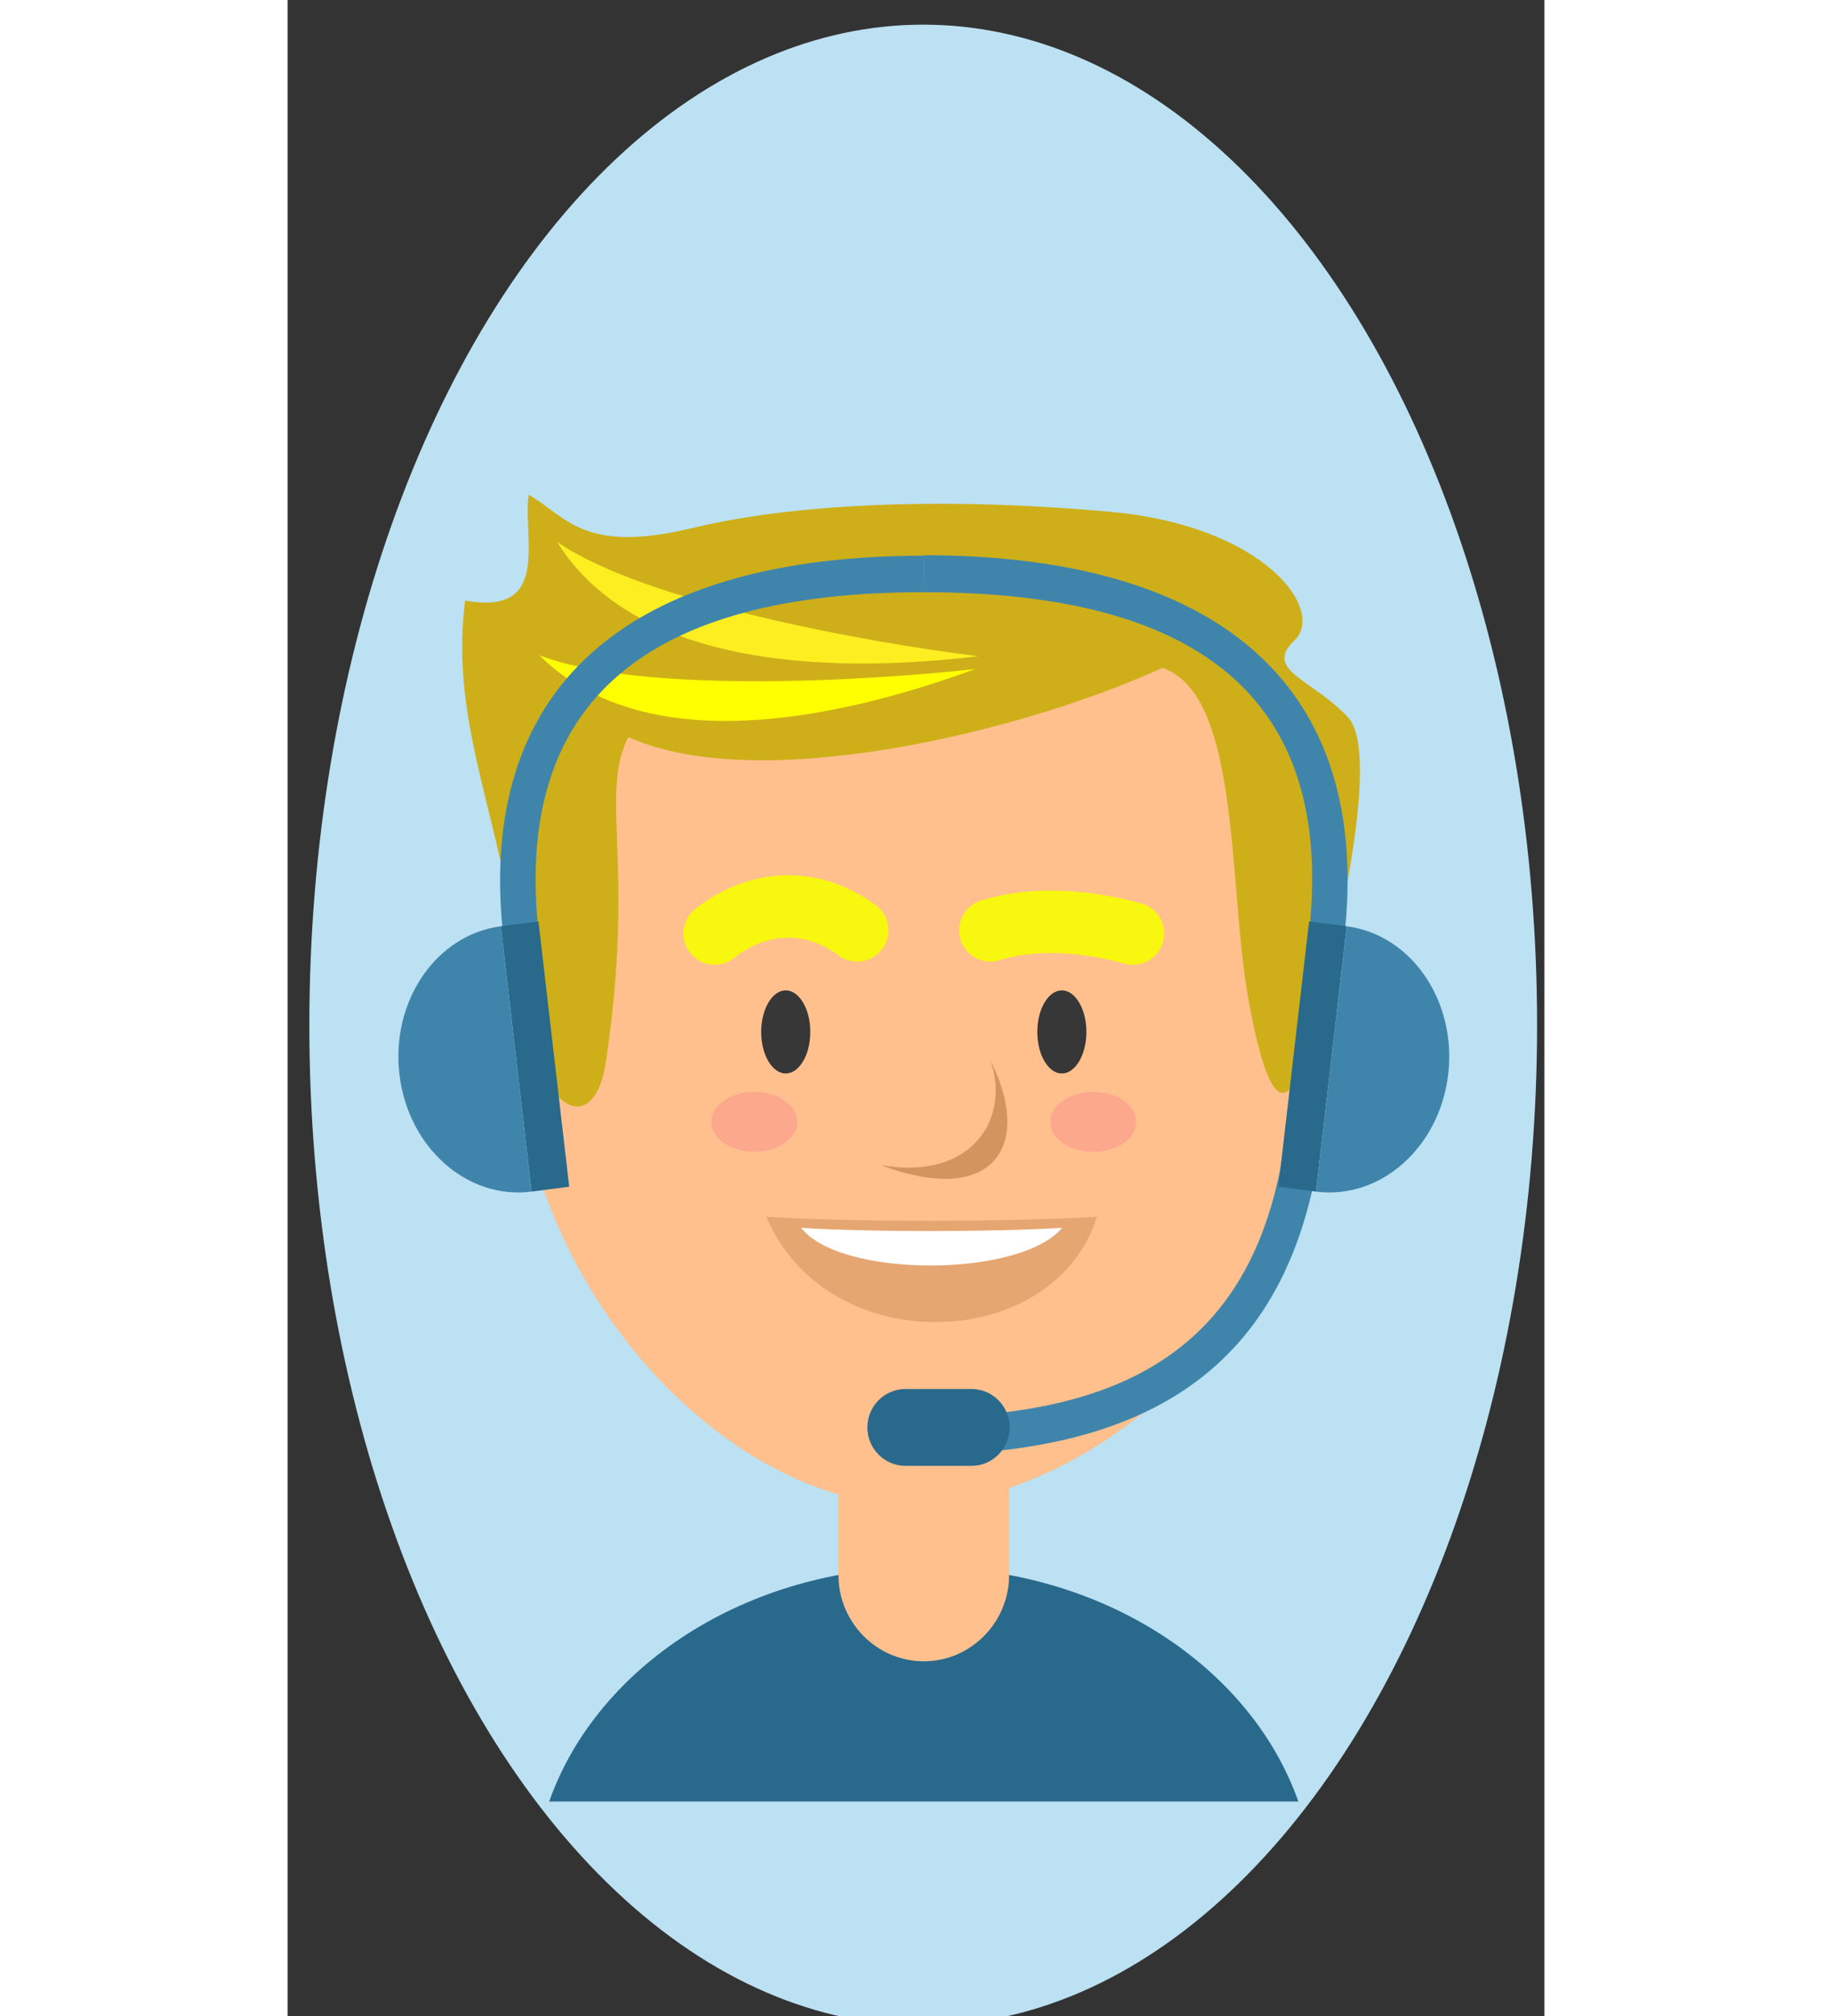 <svg version="1.1" class="card" id="el_H1Amg7JCsQ" xmlns="http://www.w3.org/2000/svg" xmlns:xlink="http://www.w3.org/1999/xlink" width="200px" height="220px" x="0px" y="0px" viewBox="0 0 58 93" enable-background="new 0 0 58.378 93.693" xml:space="preserve">
                            <rect x="0" y="0" width="58" height="93" fill="#333333" stroke="none"/>
                            <style>@-webkit-keyframes el_Sy9gmeQ10j7_r1IGXJ0o7_Animation{0%{-webkit-transform: translate(22.989px, 47.604px) scale(1, 1) translate(-22.989px, -47.604px);transform: translate(22.989px, 47.604px) scale(1, 1) translate(-22.989px, -47.604px);}6.67%{-webkit-transform: translate(22.989px, 47.604px) scale(0.5, 0.5) translate(-22.989px, -47.604px);transform: translate(22.989px, 47.604px) scale(0.5, 0.5) translate(-22.989px, -47.604px);}13.33%{-webkit-transform: translate(22.989px, 47.604px) scale(1, 1) translate(-22.989px, -47.604px);transform: translate(22.989px, 47.604px) scale(1, 1) translate(-22.989px, -47.604px);}100%{-webkit-transform: translate(22.989px, 47.604px) scale(1, 1) translate(-22.989px, -47.604px);transform: translate(22.989px, 47.604px) scale(1, 1) translate(-22.989px, -47.604px);}}@keyframes el_Sy9gmeQ10j7_r1IGXJ0o7_Animation{0%{-webkit-transform: translate(22.989px, 47.604px) scale(1, 1) translate(-22.989px, -47.604px);transform: translate(22.989px, 47.604px) scale(1, 1) translate(-22.989px, -47.604px);}6.67%{-webkit-transform: translate(22.989px, 47.604px) scale(0.5, 0.5) translate(-22.989px, -47.604px);transform: translate(22.989px, 47.604px) scale(0.5, 0.5) translate(-22.989px, -47.604px);}13.33%{-webkit-transform: translate(22.989px, 47.604px) scale(1, 1) translate(-22.989px, -47.604px);transform: translate(22.989px, 47.604px) scale(1, 1) translate(-22.989px, -47.604px);}100%{-webkit-transform: translate(22.989px, 47.604px) scale(1, 1) translate(-22.989px, -47.604px);transform: translate(22.989px, 47.604px) scale(1, 1) translate(-22.989px, -47.604px);}}@-webkit-keyframes el_rJtl7l7yCjm_SymGmy0iQ_Animation{0%{-webkit-transform: translate(35.731px, 47.604px) scale(1, 1) translate(-35.731px, -47.604px);transform: translate(35.731px, 47.604px) scale(1, 1) translate(-35.731px, -47.604px);}6.67%{-webkit-transform: translate(35.731px, 47.604px) scale(0.5, 0.5) translate(-35.731px, -47.604px);transform: translate(35.731px, 47.604px) scale(0.5, 0.5) translate(-35.731px, -47.604px);}13.33%{-webkit-transform: translate(35.731px, 47.604px) scale(1, 1) translate(-35.731px, -47.604px);transform: translate(35.731px, 47.604px) scale(1, 1) translate(-35.731px, -47.604px);}100%{-webkit-transform: translate(35.731px, 47.604px) scale(1, 1) translate(-35.731px, -47.604px);transform: translate(35.731px, 47.604px) scale(1, 1) translate(-35.731px, -47.604px);}}@keyframes el_rJtl7l7yCjm_SymGmy0iQ_Animation{0%{-webkit-transform: translate(35.731px, 47.604px) scale(1, 1) translate(-35.731px, -47.604px);transform: translate(35.731px, 47.604px) scale(1, 1) translate(-35.731px, -47.604px);}6.67%{-webkit-transform: translate(35.731px, 47.604px) scale(0.5, 0.5) translate(-35.731px, -47.604px);transform: translate(35.731px, 47.604px) scale(0.5, 0.5) translate(-35.731px, -47.604px);}13.33%{-webkit-transform: translate(35.731px, 47.604px) scale(1, 1) translate(-35.731px, -47.604px);transform: translate(35.731px, 47.604px) scale(1, 1) translate(-35.731px, -47.604px);}100%{-webkit-transform: translate(35.731px, 47.604px) scale(1, 1) translate(-35.731px, -47.604px);transform: translate(35.731px, 47.604px) scale(1, 1) translate(-35.731px, -47.604px);}}@-webkit-keyframes el_SJLx7xXkRi7_ry24mJRo7_Animation{0%{-webkit-transform: translate(29.723px, 57.511px) scale(1, 1) translate(-29.723px, -57.511px);transform: translate(29.723px, 57.511px) scale(1, 1) translate(-29.723px, -57.511px);}3.33%{-webkit-transform: translate(29.723px, 57.511px) scale(0.5, 0.5) translate(-29.723px, -57.511px);transform: translate(29.723px, 57.511px) scale(0.5, 0.5) translate(-29.723px, -57.511px);}6.67%{-webkit-transform: translate(29.723px, 57.511px) scale(1, 1) translate(-29.723px, -57.511px);transform: translate(29.723px, 57.511px) scale(1, 1) translate(-29.723px, -57.511px);}10%{-webkit-transform: translate(29.723px, 57.511px) scale(0.5, 0.5) translate(-29.723px, -57.511px);transform: translate(29.723px, 57.511px) scale(0.5, 0.5) translate(-29.723px, -57.511px);}13.33%{-webkit-transform: translate(29.723px, 57.511px) scale(1, 1) translate(-29.723px, -57.511px);transform: translate(29.723px, 57.511px) scale(1, 1) translate(-29.723px, -57.511px);}100%{-webkit-transform: translate(29.723px, 57.511px) scale(1, 1) translate(-29.723px, -57.511px);transform: translate(29.723px, 57.511px) scale(1, 1) translate(-29.723px, -57.511px);}}@keyframes el_SJLx7xXkRi7_ry24mJRo7_Animation{0%{-webkit-transform: translate(29.723px, 57.511px) scale(1, 1) translate(-29.723px, -57.511px);transform: translate(29.723px, 57.511px) scale(1, 1) translate(-29.723px, -57.511px);}3.33%{-webkit-transform: translate(29.723px, 57.511px) scale(0.5, 0.5) translate(-29.723px, -57.511px);transform: translate(29.723px, 57.511px) scale(0.5, 0.5) translate(-29.723px, -57.511px);}6.67%{-webkit-transform: translate(29.723px, 57.511px) scale(1, 1) translate(-29.723px, -57.511px);transform: translate(29.723px, 57.511px) scale(1, 1) translate(-29.723px, -57.511px);}10%{-webkit-transform: translate(29.723px, 57.511px) scale(0.5, 0.5) translate(-29.723px, -57.511px);transform: translate(29.723px, 57.511px) scale(0.5, 0.5) translate(-29.723px, -57.511px);}13.33%{-webkit-transform: translate(29.723px, 57.511px) scale(1, 1) translate(-29.723px, -57.511px);transform: translate(29.723px, 57.511px) scale(1, 1) translate(-29.723px, -57.511px);}100%{-webkit-transform: translate(29.723px, 57.511px) scale(1, 1) translate(-29.723px, -57.511px);transform: translate(29.723px, 57.511px) scale(1, 1) translate(-29.723px, -57.511px);}}#el_H1Amg7JCsQ *{-webkit-animation-duration: 3s;animation-duration: 3s;-webkit-animation-iteration-count: infinite;animation-iteration-count: infinite;-webkit-animation-play-state: running;animation-play-state: running;-webkit-animation-timing-function: cubic-bezier(0, 0, 1, 1);animation-timing-function: cubic-bezier(0, 0, 1, 1);}#el_S1keXg7y0i7{fill: #BBE1F2;}#el_Syblme7yCiQ{fill: #29698C;}#el_HJfgml7kRim{fill: #FFC08D;}#el_HyXeXlXkCim{fill: #FFC08D;}#el_HkVe7xXJRoQ{fill: #E6A671;}#el_ByBlXl7kAs7{fill: #D49460;}#el_SJLx7xXkRi7{fill: #FFFFFF;}#el_ByweQlm1Ro7{fill: #CEAF19;}#el_rJtl7l7yCjm{fill: #383737;}#el_Sy9gmeQ10j7{fill: #383737;}#el_rypemlQJ0om{fill: none;stroke: #F7F70F;stroke-width: 2.88;}#el_Hk1ZXxQ10jm{fill: none;stroke: #F7F70F;stroke-width: 2.88;}#el_Hy--XlXy0sm{opacity: 0.2;fill: #F04989;}#el_H1MbmeQkAo7{opacity: 0.2;fill: #F04989;}#el_B1Qb7emyCjQ{fill: #FCEE21;}#el_SJE-mx7y0iQ{fill: #FFFF00;}#el_HkUZQx7kCjQ{fill: #3F85AB;}#el_BJvb7lXJRsm{fill: #3F85AB;}#el_rk_b7l7yRoQ{fill: #3F85AB;}#el_SJFbmgXy0i7{fill: #29698C;}#el_Hk3bXg7y0j7{fill: #29698C;}#el_rkTbQxQ10i7{fill: #3F85AB;}#el_r1kf7gQJ0i7{fill: #29698C;}#el_H1xf7gQyAj7{fill: #3F85AB;}#el_H1Amg7JCsQ:hover #el_SJLx7xXkRi7_ry24mJRo7{-webkit-animation-name: el_SJLx7xXkRi7_ry24mJRo7_Animation;animation-name: el_SJLx7xXkRi7_ry24mJRo7_Animation;}#el_H1Amg7JCsQ:hover #el_rJtl7l7yCjm_SymGmy0iQ{-webkit-animation-name: el_rJtl7l7yCjm_SymGmy0iQ_Animation;animation-name: el_rJtl7l7yCjm_SymGmy0iQ_Animation;}#el_H1Amg7JCsQ:hover #el_Sy9gmeQ10j7_r1IGXJ0o7{-webkit-animation-name: el_Sy9gmeQ10j7_r1IGXJ0o7_Animation;animation-name: el_Sy9gmeQ10j7_r1IGXJ0o7_Animation;}</style>
                            <ellipse fill-rule="evenodd" clip-rule="evenodd" cx="29.333" cy="47.29" rx="28.33" ry="46.153" id="el_S1keXg7y0i7"/>
                            <g id="el_Bkgg7lXk0jX">
                                <path id="el_Syblme7yCiQ" fill-rule="evenodd" clip-rule="evenodd" d="M29.36,72.294c8.176,0,15.078,4.563,17.287,10.814&#10;&#9;&#9;H12.071C14.28,76.857,21.184,72.294,29.36,72.294z"/>
                                <path id="el_HJfgml7kRim" fill-rule="evenodd" clip-rule="evenodd" d="M29.359,55.406L29.359,55.406&#10;&#9;&#9;c2.165,0,3.938,1.792,3.938,3.982v13.268c0,2.191-1.773,3.982-3.938,3.982l0,0c-2.167,0-3.938-1.791-3.938-3.982V59.388&#10;&#9;&#9;C25.421,57.198,27.193,55.406,29.359,55.406z"/>
                                <path id="el_HyXeXlXkCim" fill-rule="evenodd" clip-rule="evenodd" d="M29.36,25.177c14.742,0,18.854,9.905,18.854,22.124&#10;&#9;&#9;c0,12.217-10.166,21.662-18.854,22.123c-8.688,0.461-18.855-9.906-18.855-22.123C10.505,35.082,14.616,25.177,29.36,25.177z"/>
                                <path id="el_HkVe7xXJRoQ" fill-rule="evenodd" clip-rule="evenodd" d="M22.094,56.13c4.199,0.264,11.336,0.233,15.258,0&#10;&#9;&#9;C35.375,62.423,24.912,62.796,22.094,56.13z"/>
                                <path id="el_ByBlXl7kAs7" fill-rule="evenodd" clip-rule="evenodd" d="M27.368,53.744c4.283,0.767,6.027-2.258,5.047-4.865&#10;&#9;&#9;C34.45,52.882,32.547,55.705,27.368,53.744z"/>
                                <g id="el_SJLx7xXkRi7_ry24mJRo7" data-animator-group="true" data-animator-type="2"><path id="el_SJLx7xXkRi7" fill-rule="evenodd" clip-rule="evenodd" d="M23.702,56.642c3.314,0.208,8.947,0.185,12.043,0&#10;&#9;&#9;C33.79,58.96,25.489,58.958,23.702,56.642z"/></g>
                                <path id="el_ByweQlm1Ro7" fill-rule="evenodd" clip-rule="evenodd" d="M47.106,48.312&#10;&#9;&#9;c1.088-3.711,3.443-13.452,1.838-15.21c-1.607-1.758-3.941-2.177-2.484-3.553c1.457-1.376-1.32-5.288-8.498-5.939&#10;&#9;&#9;c-7.175-0.652-14.264-0.46-19.299,0.752c-5.035,1.212-5.79-0.536-7.536-1.538c-0.292,1.976,1.076,5.608-2.936,4.881&#10;&#9;&#9;c-0.748,5.913,1.863,10.335,2.462,17.063c0.6,6.729,3.571,8.018,4.067,4.008C16.036,39.748,14.385,36.716,15.72,34&#10;&#9;&#9;c5.948,2.688,18.019-0.17,24.654-3.189c3.641,1.239,3.012,10.111,3.98,15.369S46.209,51.37,47.106,48.312z"/>
                                <g id="el_ryOl7gQk0sX">
                                    <g id="el_rJtl7l7yCjm_SymGmy0iQ" data-animator-group="true" data-animator-type="2"><path id="el_rJtl7l7yCjm" fill-rule="evenodd" clip-rule="evenodd" d="M35.731,49.521c0.623,0,1.133-0.861,1.133-1.917&#10;&#9;&#9;&#9;c0-1.057-0.51-1.917-1.133-1.917c-0.625,0-1.133,0.86-1.133,1.917C34.598,48.66,35.106,49.521,35.731,49.521z"/></g>
                                    <g id="el_Sy9gmeQ10j7_r1IGXJ0o7" data-animator-group="true" data-animator-type="2"><path id="el_Sy9gmeQ10j7" fill-rule="evenodd" clip-rule="evenodd" d="M22.989,49.521c0.624,0,1.133-0.861,1.133-1.917&#10;&#9;&#9;&#9;c0-1.057-0.509-1.917-1.133-1.917s-1.133,0.86-1.133,1.917C21.855,48.66,22.365,49.521,22.989,49.521z"/></g>
                                </g>
                                <g id="el_rkieQgmyRjX">
                                    <g id="el_SJneQx7JRiX">
                                        
                                            <path fill-rule="evenodd" clip-rule="evenodd" stroke-linecap="round" stroke-linejoin="round" stroke-miterlimit="22.926" d="&#10;&#9;&#9;&#9;&#9;M19.707,43.064c1.835-1.453,4.336-1.809,6.581-0.145" id="el_rypemlQJ0om"/>
                                    </g>
                                    <g id="el_HJRxml7JCsX">
                                        
                                            <path fill-rule="evenodd" clip-rule="evenodd" stroke-linecap="round" stroke-linejoin="round" stroke-miterlimit="22.926" d="&#10;&#9;&#9;&#9;&#9;M39.012,43.064c-1.785-0.486-4.285-0.854-6.58-0.145" id="el_Hk1ZXxQ10jm"/>
                                    </g>
                                </g>
                                <g id="el_r1xZXxQk0oQ">
                                    
                                        <ellipse id="el_Hy--XlXy0sm" fill-rule="evenodd" clip-rule="evenodd" cx="37.184" cy="51.752" rx="1.984" ry="1.38"/>
                                    
                                        <ellipse id="el_H1MbmeQkAo7" fill-rule="evenodd" clip-rule="evenodd" cx="21.536" cy="51.752" rx="1.985" ry="1.38"/>
                                </g>
                                <path id="el_B1Qb7emyCjQ" fill-rule="evenodd" clip-rule="evenodd" d="M31.879,30.272&#10;&#9;&#9;c-5.828,0.695-15.606,0.883-19.445-5.275C16.468,27.776,26.695,29.634,31.879,30.272z"/>
                                <path id="el_SJE-mx7y0iQ" fill-rule="evenodd" clip-rule="evenodd" d="M31.737,30.861&#10;&#9;&#9;c-5.517,2.025-14.993,4.47-20.123-0.637C16.169,31.997,26.545,31.44,31.737,30.861z"/>
                                <g id="el_SkH-7g7kCs7">
                                    <path id="el_HkUZQx7kCjQ" fill-rule="evenodd" clip-rule="evenodd" d="M9.972,43.344&#10;&#9;&#9;&#9;c-1.375-11.747,5.845-17.709,19.391-17.709l-0.025,1.685c-12.571,0-19.018,4.897-17.731,15.885L9.972,43.344z"/>
                                    <path id="el_BJvb7lXJRsm" fill-rule="evenodd" clip-rule="evenodd" d="M47.12,43.205&#10;&#9;&#9;&#9;C48.417,32.11,41.938,27.32,29.337,27.32l0.025-1.706c13.546,0,20.765,5.97,19.39,17.73L47.12,43.205z"/>
                                    <path id="el_rk_b7l7yRoQ" fill-rule="evenodd" clip-rule="evenodd" d="M47.698,52.574c-1.418,10.934-8.48,14.49-18.58,14.548&#10;&#9;&#9;&#9;l-0.006-1.735c9.248-0.052,15.656-2.998,16.958-13.043L47.698,52.574z"/>
                                    <path id="el_SJFbmgXy0i7" fill-rule="evenodd" clip-rule="evenodd" d="M28.507,64.077h3.062&#10;&#9;&#9;&#9;c0.964,0,1.753,0.797,1.753,1.771v0.001c0,0.975-0.789,1.771-1.753,1.771h-3.062c-0.964,0-1.752-0.797-1.752-1.771v-0.001&#10;&#9;&#9;&#9;C26.755,64.874,27.543,64.077,28.507,64.077z"/>
                                    <g id="el_SkqbXgXyAs7">
                                        <g id="el_HJjWmgm1AoQ">
                                            <polygon fill-rule="evenodd" clip-rule="evenodd" points="11.577,42.505 9.842,42.73 11.261,54.969 &#10;&#9;&#9;&#9;&#9;&#9;12.996,54.744 &#9;&#9;&#9;&#9;" id="el_Hk3bXg7y0j7"/>
                                            <path fill-rule="evenodd" clip-rule="evenodd" d="M11.261,54.969c-2.978,0.386-5.71-2.04-6.102-5.421&#10;&#9;&#9;&#9;&#9;&#9;c-0.392-3.379,1.705-6.432,4.683-6.818L11.261,54.969z" id="el_rkTbQxQ10i7"/>
                                        </g>
                                        <g id="el_Hk0ZQemyCim">
                                            <polygon fill-rule="evenodd" clip-rule="evenodd" points="47.141,42.505 48.877,42.73 47.458,54.969 &#10;&#9;&#9;&#9;&#9;&#9;45.723,54.744 &#9;&#9;&#9;&#9;" id="el_r1kf7gQJ0i7"/>
                                            <path fill-rule="evenodd" clip-rule="evenodd" d="M47.458,54.969c2.979,0.386,5.711-2.04,6.104-5.421&#10;&#9;&#9;&#9;&#9;&#9;c0.391-3.379-1.705-6.432-4.684-6.818L47.458,54.969z" id="el_H1xf7gQyAj7"/>
                                        </g>
                                    </g>
                                </g>
                            </g>
                        </svg>